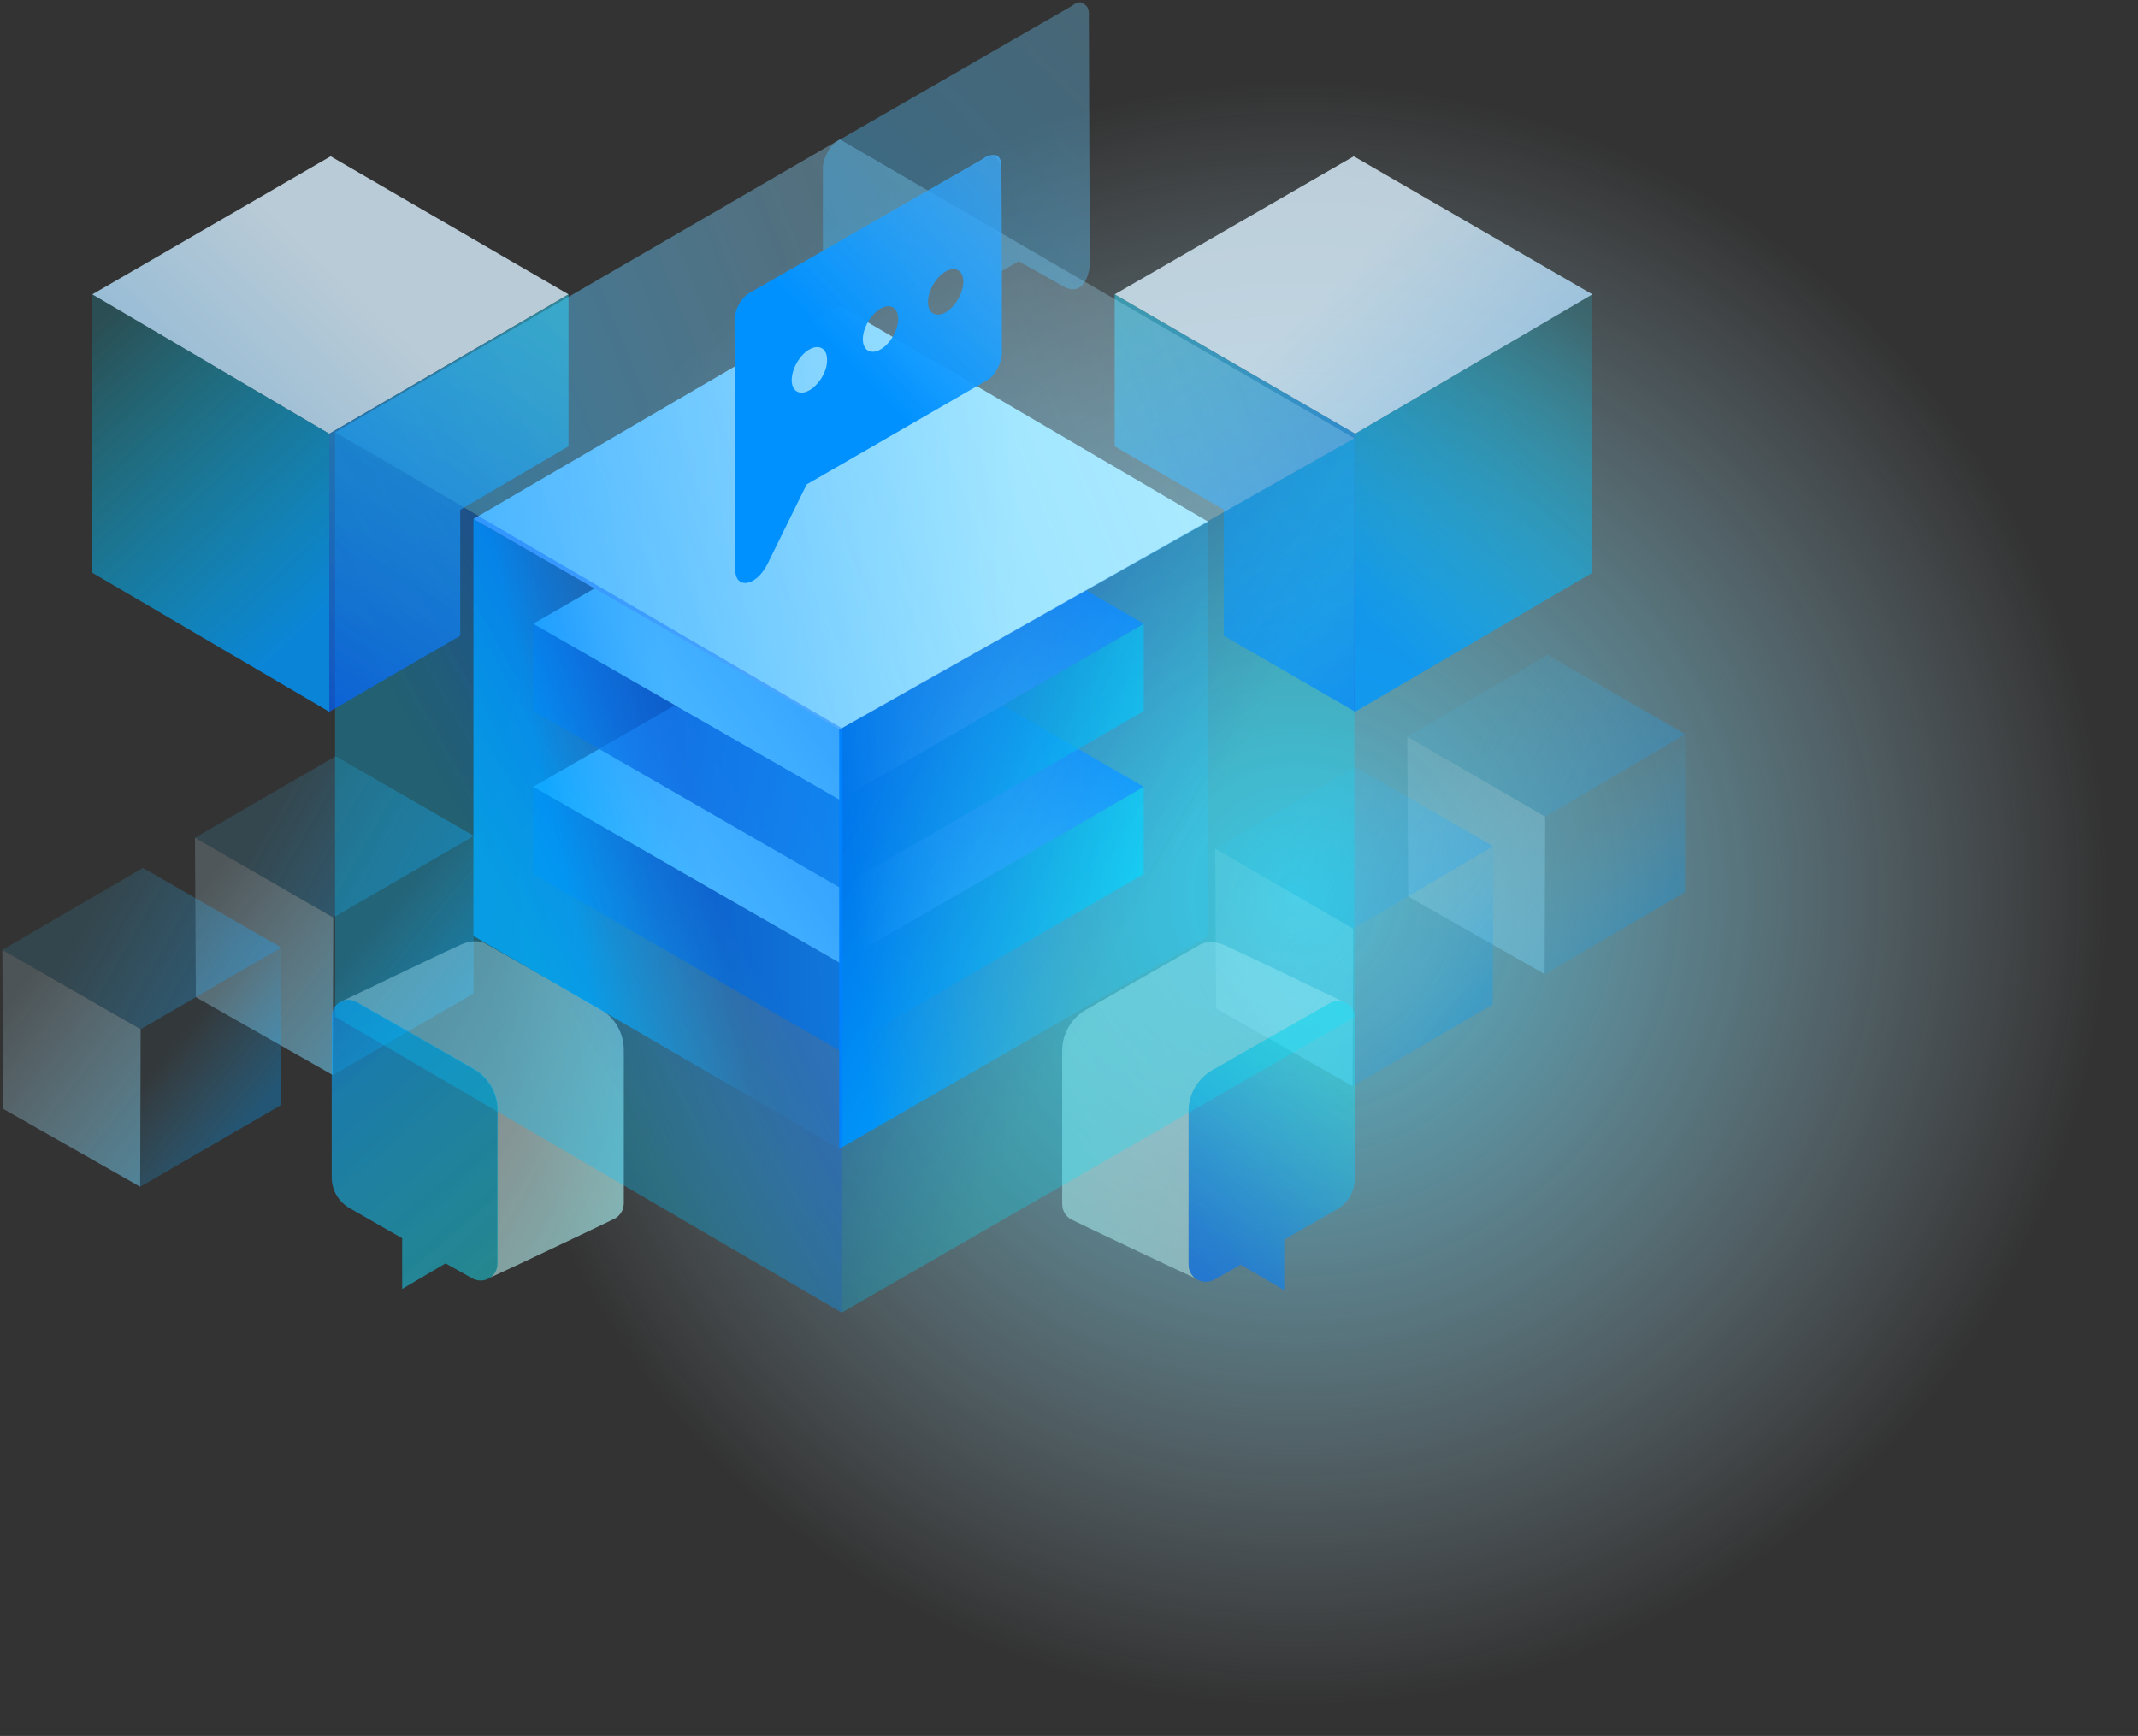 <?xml version="1.0" encoding="UTF-8"?>
<svg width="702px" height="570px" viewBox="0 0 702 570" version="1.1" xmlns="http://www.w3.org/2000/svg" xmlns:xlink="http://www.w3.org/1999/xlink">
    <rect x="0" y="0" width="702" height="570" fill="#333333" stroke="none"/>
    <title>fact_checkers</title>
    <defs>
        <radialGradient cx="50%" cy="50.078%" fx="50%" fy="50.078%" r="47.798%" gradientTransform="translate(0.5,0.501),scale(1,0.998),rotate(90),translate(-0.5,-0.501)" id="radialGradient-1">
            <stop stop-color="#58DFFF" offset="0%"></stop>
            <stop stop-color="#D0EEFF" stop-opacity="0" offset="100%"></stop>
        </radialGradient>
        <linearGradient x1="92.971%" y1="108.315%" x2="20.689%" y2="10.691%" id="linearGradient-2">
            <stop stop-color="#6CD5FF" offset="0%"></stop>
            <stop stop-color="#95E1FF" stop-opacity="0.746" offset="39.01%"></stop>
            <stop stop-color="#B9ECFF" stop-opacity="0.488" offset="78.77%"></stop>
            <stop stop-color="#C7F0FF" stop-opacity="0.35" offset="100%"></stop>
        </linearGradient>
        <linearGradient x1="69.697%" y1="78.17%" x2="33.092%" y2="25.874%" id="linearGradient-3">
            <stop stop-color="#00A0FF" stop-opacity="0.8" offset="0%"></stop>
            <stop stop-color="#0CA6FF" stop-opacity="0.661" offset="17.68%"></stop>
            <stop stop-color="#26B3FF" stop-opacity="0.311" offset="62.3%"></stop>
            <stop stop-color="#2FB8FF" stop-opacity="0.1" offset="89.14%"></stop>
        </linearGradient>
        <linearGradient x1="140.272%" y1="80.196%" x2="26.32%" y2="42.014%" id="linearGradient-4">
            <stop stop-color="#008FFF" offset="0%"></stop>
            <stop stop-color="#39C5FF" stop-opacity="0.25" offset="100%"></stop>
        </linearGradient>
        <linearGradient x1="92.976%" y1="108.348%" x2="20.693%" y2="10.725%" id="linearGradient-5">
            <stop stop-color="#6CD5FF" offset="0%"></stop>
            <stop stop-color="#95E1FF" stop-opacity="0.746" offset="39.01%"></stop>
            <stop stop-color="#B9ECFF" stop-opacity="0.488" offset="78.77%"></stop>
            <stop stop-color="#C7F0FF" stop-opacity="0.35" offset="100%"></stop>
        </linearGradient>
        <linearGradient x1="69.701%" y1="78.203%" x2="33.097%" y2="25.907%" id="linearGradient-6">
            <stop stop-color="#00A0FF" stop-opacity="0.8" offset="0%"></stop>
            <stop stop-color="#0CA6FF" stop-opacity="0.661" offset="17.68%"></stop>
            <stop stop-color="#26B3FF" stop-opacity="0.311" offset="62.3%"></stop>
            <stop stop-color="#2FB8FF" stop-opacity="0.1" offset="89.14%"></stop>
        </linearGradient>
        <linearGradient x1="140.279%" y1="80.212%" x2="26.327%" y2="42.031%" id="linearGradient-7">
            <stop stop-color="#008FFF" offset="0%"></stop>
            <stop stop-color="#39C5FF" stop-opacity="0.25" offset="100%"></stop>
        </linearGradient>
        <linearGradient x1="93.33%" y1="108.218%" x2="20.443%" y2="10.785%" id="linearGradient-8">
            <stop stop-color="#6CD5FF" offset="0%"></stop>
            <stop stop-color="#95E1FF" stop-opacity="0.746" offset="39.01%"></stop>
            <stop stop-color="#B9ECFF" stop-opacity="0.488" offset="78.77%"></stop>
            <stop stop-color="#C7F0FF" stop-opacity="0.35" offset="100%"></stop>
        </linearGradient>
        <linearGradient x1="69.939%" y1="78.09%" x2="32.883%" y2="25.794%" id="linearGradient-9">
            <stop stop-color="#00A0FF" stop-opacity="0.8" offset="0%"></stop>
            <stop stop-color="#0CA6FF" stop-opacity="0.661" offset="17.68%"></stop>
            <stop stop-color="#26B3FF" stop-opacity="0.311" offset="62.3%"></stop>
            <stop stop-color="#2FB8FF" stop-opacity="0.1" offset="89.14%"></stop>
        </linearGradient>
        <linearGradient x1="140.271%" y1="79.885%" x2="26.319%" y2="42.168%" id="linearGradient-10">
            <stop stop-color="#008FFF" offset="0%"></stop>
            <stop stop-color="#39C5FF" stop-opacity="0.25" offset="100%"></stop>
        </linearGradient>
        <linearGradient x1="93.504%" y1="108.268%" x2="20.331%" y2="10.645%" id="linearGradient-11">
            <stop stop-color="#6CD5FF" offset="0%"></stop>
            <stop stop-color="#95E1FF" stop-opacity="0.746" offset="39.01%"></stop>
            <stop stop-color="#B9ECFF" stop-opacity="0.488" offset="78.77%"></stop>
            <stop stop-color="#C7F0FF" stop-opacity="0.35" offset="100%"></stop>
        </linearGradient>
        <linearGradient x1="69.943%" y1="78.123%" x2="32.887%" y2="25.828%" id="linearGradient-12">
            <stop stop-color="#00A0FF" stop-opacity="0.8" offset="0%"></stop>
            <stop stop-color="#0CA6FF" stop-opacity="0.661" offset="17.68%"></stop>
            <stop stop-color="#26B3FF" stop-opacity="0.311" offset="62.3%"></stop>
            <stop stop-color="#2FB8FF" stop-opacity="0.1" offset="89.14%"></stop>
        </linearGradient>
        <linearGradient x1="140.278%" y1="79.901%" x2="26.325%" y2="42.184%" id="linearGradient-13">
            <stop stop-color="#008FFF" offset="0%"></stop>
            <stop stop-color="#39C5FF" stop-opacity="0.25" offset="100%"></stop>
        </linearGradient>
        <linearGradient x1="-40.327%" y1="111.197%" x2="73.892%" y2="32.8%" id="linearGradient-14">
            <stop stop-color="#7CFFFF" offset="0%"></stop>
            <stop stop-color="#A1FFFF" stop-opacity="0.869" offset="26.18%"></stop>
            <stop stop-color="#E5FFFF" stop-opacity="0.618" offset="76.41%"></stop>
            <stop stop-color="#FFFFFF" stop-opacity="0.5" offset="100%"></stop>
        </linearGradient>
        <linearGradient x1="21.957%" y1="109.377%" x2="66.533%" y2="17.634%" id="linearGradient-15">
            <stop stop-color="#0074FF" offset="6.618%"></stop>
            <stop stop-color="#027FFF" stop-opacity="0.939" offset="20.93%"></stop>
            <stop stop-color="#069DFF" stop-opacity="0.83" offset="46.3%"></stop>
            <stop stop-color="#0ECEFF" stop-opacity="0.688" offset="79.53%"></stop>
            <stop stop-color="#13EFFF" stop-opacity="0.6" offset="100%"></stop>
        </linearGradient>
        <linearGradient x1="140.346%" y1="111.104%" x2="26.127%" y2="32.707%" id="linearGradient-16">
            <stop stop-color="#7CFFFF" offset="0%"></stop>
            <stop stop-color="#A1FFFF" stop-opacity="0.869" offset="26.18%"></stop>
            <stop stop-color="#E5FFFF" stop-opacity="0.618" offset="76.41%"></stop>
            <stop stop-color="#FFFFFF" stop-opacity="0.5" offset="100%"></stop>
        </linearGradient>
        <linearGradient x1="77.979%" y1="109.432%" x2="-26.127%" y2="-104.779%" id="linearGradient-17">
            <stop stop-color="#13EFFF" stop-opacity="0.6" offset="0%"></stop>
            <stop stop-color="#0ECEFF" stop-opacity="0.688" offset="20.47%"></stop>
            <stop stop-color="#069DFF" stop-opacity="0.83" offset="53.7%"></stop>
            <stop stop-color="#027FFF" stop-opacity="0.939" offset="79.07%"></stop>
            <stop stop-color="#0074FF" offset="93.38%"></stop>
        </linearGradient>
        <linearGradient x1="-0.003%" y1="49.982%" x2="99.977%" y2="49.982%" id="linearGradient-18">
            <stop stop-color="#003AB3" offset="18.5%"></stop>
            <stop stop-color="#00DAFF" offset="100%"></stop>
        </linearGradient>
        <linearGradient x1="7.641%" y1="66.957%" x2="117.854%" y2="22.819%" id="linearGradient-19">
            <stop stop-color="#85EEFF" offset="10.19%"></stop>
            <stop stop-color="#0065FF" offset="92.99%"></stop>
        </linearGradient>
        <linearGradient x1="-0.003%" y1="49.927%" x2="99.977%" y2="49.927%" id="linearGradient-20">
            <stop stop-color="#003AB3" offset="18.5%"></stop>
            <stop stop-color="#00DAFF" offset="100%"></stop>
        </linearGradient>
        <linearGradient x1="7.641%" y1="66.987%" x2="117.854%" y2="22.791%" id="linearGradient-21">
            <stop stop-color="#85EEFF" offset="10.19%"></stop>
            <stop stop-color="#0065FF" offset="92.99%"></stop>
        </linearGradient>
        <linearGradient x1="25.675%" y1="59.153%" x2="70.926%" y2="42.127%" id="linearGradient-22">
            <stop stop-color="#00A0FF" offset="0%"></stop>
            <stop stop-color="#0CA6FF" stop-opacity="0.822" offset="15.2%"></stop>
            <stop stop-color="#26B3FF" stop-opacity="0.371" offset="53.56%"></stop>
            <stop stop-color="#2FB8FF" stop-opacity="0.1" offset="76.64%"></stop>
        </linearGradient>
        <linearGradient x1="2.669%" y1="56.755%" x2="62.435%" y2="48.234%" id="linearGradient-23">
            <stop stop-color="#008FFF" offset="0%"></stop>
            <stop stop-color="#39C5FF" stop-opacity="0.25" offset="100%"></stop>
        </linearGradient>
        <linearGradient x1="-74.704%" y1="50.762%" x2="127.438%" y2="49.545%" id="linearGradient-24">
            <stop stop-color="#0072FF" offset="0%"></stop>
            <stop stop-color="#A8EBFF" offset="73.62%"></stop>
        </linearGradient>
        <linearGradient x1="14.85%" y1="28.397%" x2="280.005%" y2="190.623%" id="linearGradient-25">
            <stop stop-color="#DBF1FF" offset="11.48%"></stop>
            <stop stop-color="#0092FF" offset="95.46%"></stop>
        </linearGradient>
        <linearGradient x1="30.902%" y1="-13.254%" x2="122.94%" y2="231.852%" id="linearGradient-26">
            <stop stop-color="#30DCFF" stop-opacity="0.7" offset="0%"></stop>
            <stop stop-color="#005BFF" offset="52.17%"></stop>
        </linearGradient>
        <linearGradient x1="77.606%" y1="-3.133%" x2="29.191%" y2="90.152%" id="linearGradient-27">
            <stop stop-color="#00DCFF" stop-opacity="0.2" offset="0%"></stop>
            <stop stop-color="#00CFFF" stop-opacity="0.414" offset="26.77%"></stop>
            <stop stop-color="#00ACFF" stop-opacity="0.812" offset="76.46%"></stop>
            <stop stop-color="#0099FF" offset="100%"></stop>
        </linearGradient>
        <linearGradient x1="-25.737%" y1="67.453%" x2="101.154%" y2="38.068%" id="linearGradient-28">
            <stop stop-color="#00A3FF" offset="0%"></stop>
            <stop stop-color="#23B0FF" stop-opacity="0.899" offset="15.47%"></stop>
            <stop stop-color="#7AD2FF" stop-opacity="0.63" offset="56.84%"></stop>
            <stop stop-color="#B2E8FF" stop-opacity="0.441" offset="85.96%"></stop>
            <stop stop-color="#C7F0FF" stop-opacity="0.35" offset="100%"></stop>
        </linearGradient>
        <linearGradient x1="34.686%" y1="64.916%" x2="64.523%" y2="35.87%" id="linearGradient-29">
            <stop stop-color="#00C3FF" stop-opacity="0.7" offset="19.03%"></stop>
            <stop stop-color="#00B8FF" stop-opacity="0.734" offset="26.98%"></stop>
            <stop stop-color="#0085FF" stop-opacity="0.912" offset="68.49%"></stop>
            <stop stop-color="#0071FF" offset="88.86%"></stop>
        </linearGradient>
        <linearGradient x1="13.914%" y1="14.476%" x2="59.35%" y2="59.189%" id="linearGradient-30">
            <stop stop-color="#0057D2" offset="15.83%"></stop>
            <stop stop-color="#0060D5" stop-opacity="0.948" offset="26.28%"></stop>
            <stop stop-color="#0079DD" stop-opacity="0.862" offset="43.51%"></stop>
            <stop stop-color="#00A2EA" stop-opacity="0.753" offset="65.4%"></stop>
            <stop stop-color="#00DAFB" stop-opacity="0.626" offset="90.83%"></stop>
            <stop stop-color="#00E6FF" stop-opacity="0.6" offset="96.05%"></stop>
        </linearGradient>
        <linearGradient x1="85.215%" y1="28.264%" x2="-179.94%" y2="191.486%" id="linearGradient-31">
            <stop stop-color="#DBF1FF" offset="11.48%"></stop>
            <stop stop-color="#0092FF" offset="95.46%"></stop>
        </linearGradient>
        <linearGradient x1="68.955%" y1="-13.254%" x2="-22.344%" y2="231.852%" id="linearGradient-32">
            <stop stop-color="#30DCFF" stop-opacity="0.7" offset="0%"></stop>
            <stop stop-color="#005BFF" offset="52.17%"></stop>
        </linearGradient>
        <linearGradient x1="22.52%" y1="-3.133%" x2="70.734%" y2="90.152%" id="linearGradient-33">
            <stop stop-color="#00DCFF" stop-opacity="0.2" offset="0%"></stop>
            <stop stop-color="#00CFFF" stop-opacity="0.414" offset="26.77%"></stop>
            <stop stop-color="#00ACFF" stop-opacity="0.812" offset="76.46%"></stop>
            <stop stop-color="#0099FF" offset="100%"></stop>
        </linearGradient>
        <linearGradient x1="-95.545%" y1="224.926%" x2="293.89%" y2="-178.062%" id="linearGradient-34">
            <stop stop-color="#00A3FF" offset="0%"></stop>
            <stop stop-color="#23B0FF" stop-opacity="0.899" offset="15.47%"></stop>
            <stop stop-color="#7AD2FF" stop-opacity="0.63" offset="56.84%"></stop>
            <stop stop-color="#B2E8FF" stop-opacity="0.441" offset="85.96%"></stop>
            <stop stop-color="#C7F0FF" stop-opacity="0.35" offset="100%"></stop>
        </linearGradient>
        <linearGradient x1="-0.039%" y1="119.565%" x2="175.422%" y2="-150.662%" id="linearGradient-35">
            <stop stop-color="#0091FF" offset="25.65%"></stop>
            <stop stop-color="#23A2FF" stop-opacity="0.899" offset="37.15%"></stop>
            <stop stop-color="#7ACBFF" stop-opacity="0.63" offset="67.91%"></stop>
            <stop stop-color="#B2E6FF" stop-opacity="0.441" offset="89.56%"></stop>
            <stop stop-color="#C7F0FF" stop-opacity="0.35" offset="100%"></stop>
        </linearGradient>
    </defs>
    <g id="Desktop" stroke="none" stroke-width="1" fill="none" fill-rule="evenodd">
        <g id="Home_1440" transform="translate(-725, -6074)">
            <g id="Features-2" transform="translate(-1, 2647)">
                <g id="--Fact-Checkers" transform="translate(167, 3427)">
                    <g id="fact_checkers" transform="translate(559, 0)">
                        <ellipse id="Oval-Copy-2" fill="url(#radialGradient-1)" opacity="0.797" cx="425.5" cy="293" rx="276.5" ry="277"></ellipse>
                        <g id="FactCheckers" fill-rule="nonzero">
                            <g id="Group" transform="translate(399, 215)">
                                <g opacity="0.4" transform="translate(62.304, 0)" id="Path">
                                    <g transform="translate(0, 25.949)">
                                        <polygon fill="url(#linearGradient-2)" points="1.064 53.424 45.892 78.915 46.044 27.17 0.76 0.916"></polygon>
                                        <polygon fill="url(#linearGradient-3)" opacity="0.8" points="92.088 0.153 91.936 52.051 45.892 78.915 46.044 27.17"></polygon>
                                    </g>
                                    <polygon fill="url(#linearGradient-4)" points="92.088 26.102 46.804 0 0.76 26.865 46.044 53.119"></polygon>
                                </g>
                                <g opacity="0.45" transform="translate(0, 36.634)" id="Path">
                                    <g transform="translate(0, 25.949)">
                                        <polygon fill="url(#linearGradient-5)" points="0.304 53.577 45.132 79.068 45.284 27.323 0 1.068"></polygon>
                                        <polygon fill="url(#linearGradient-6)" opacity="0.8" points="91.328 0.305 91.176 52.203 45.132 79.068 45.284 27.323"></polygon>
                                    </g>
                                    <polygon fill="url(#linearGradient-7)" points="91.328 26.254 46.044 0.153 0 27.017 45.284 53.272"></polygon>
                                </g>
                            </g>
                            <g id="Group" transform="translate(0, 248)">
                                <g opacity="0.55" transform="translate(64.019, 0)" id="Path">
                                    <g transform="translate(0, 25.87)">
                                        <polygon fill="url(#linearGradient-8)" points="0.305 53.565 45.271 79.131 45.423 27.391 0 1.217"></polygon>
                                        <polygon fill="url(#linearGradient-9)" opacity="0.8" points="91.609 0.609 91.456 52.348 45.271 79.131 45.423 27.391"></polygon>
                                    </g>
                                    <polygon fill="url(#linearGradient-10)" points="91.609 26.478 46.185 0.304 0 27.087 45.423 53.261"></polygon>
                                </g>
                                <g opacity="0.5" transform="translate(0, 36.522)" id="Path">
                                    <g transform="translate(0, 25.87)">
                                        <polygon fill="url(#linearGradient-11)" points="1.067 53.718 46.033 79.283 46.185 27.544 0.762 1.522"></polygon>
                                        <polygon fill="url(#linearGradient-12)" opacity="0.8" points="92.371 0.761 92.218 52.5 46.033 79.283 46.185 27.544"></polygon>
                                    </g>
                                    <polygon fill="url(#linearGradient-13)" points="92.371 26.631 46.948 0.457 0.762 27.391 46.185 53.413"></polygon>
                                </g>
                            </g>
                            <g id="Group" opacity="0.6" transform="translate(348, 309)">
                                <g fill="url(#linearGradient-14)" id="Path">
                                    <path d="M42.281,106.273 L42.281,55.885 C42.281,50.235 45.345,45.044 50.247,42.296 L88.545,20.461 C90.077,19.544 91.762,19.544 93.294,20.003 C88.851,18.018 55.302,1.68 53.311,1.069 C51.319,0.305 48.102,-0.153 45.958,1.222 L8.732,22.446 C3.83,25.194 0.766,30.386 0.766,36.035 L0.766,86.423 C0.766,88.561 1.991,90.393 3.523,91.309 C4.902,92.073 40.29,108.869 44.426,110.701 C43.2,109.632 42.281,108.106 42.281,106.273 Z"></path>
                                </g>
                                <path d="M88.545,20.461 L50.247,42.296 C45.345,45.044 42.281,50.235 42.281,55.885 L42.281,106.273 C42.281,110.549 46.877,113.297 50.707,111.159 L59.439,106.273 L73.685,114.671 L73.685,98.028 L90.996,88.103 C94.673,85.965 96.817,82.148 96.817,78.025 L96.817,25.194 C96.971,20.919 92.222,18.323 88.545,20.461 Z" id="Path" fill="url(#linearGradient-15)"></path>
                            </g>
                            <g id="Group" opacity="0.74" transform="translate(108, 309)">
                                <g transform="translate(4.107, 0)" fill="url(#linearGradient-16)" id="Path">
                                    <path d="M51.196,105.991 L51.196,55.603 C51.196,49.953 48.132,44.762 43.23,42.014 L4.931,20.179 C3.4,19.262 1.714,19.262 0.183,19.721 C4.625,17.736 38.174,1.398 40.166,0.787 C42.157,0.023 45.374,-0.435 47.519,0.94 L84.745,22.164 C89.647,24.912 92.711,30.104 92.711,35.753 L92.711,86.141 C92.711,88.279 91.485,90.111 89.953,91.027 C88.574,91.791 53.187,108.587 49.051,110.419 C50.43,109.198 51.196,107.671 51.196,105.991 Z"></path>
                                </g>
                                <path d="M9.192,20.026 L47.49,41.861 C52.392,44.609 55.456,49.801 55.456,55.45 L55.456,105.839 C55.456,110.114 50.86,112.862 47.03,110.725 L38.298,105.839 L24.051,114.237 L24.051,97.593 L6.74,87.668 C3.064,85.531 0.919,81.713 0.919,77.591 L0.919,24.912 C0.766,20.637 5.362,17.888 9.192,20.026 Z" id="Path" fill="url(#linearGradient-17)"></path>
                            </g>
                            <g id="Group" transform="translate(155, 100)">
                                <polygon id="Path" fill="url(#linearGradient-18)" opacity="0.7" points="120.696 216.126 20.091 158.346 20.091 187.008 120.696 244.94 220.54 187.008 220.54 158.346"></polygon>
                                <polygon id="Path" fill="url(#linearGradient-19)" points="120.543 100.566 20.091 158.346 120.696 216.126 220.54 158.346"></polygon>
                                <polygon id="Path" fill="url(#linearGradient-20)" opacity="0.7" points="120.696 162.592 20.091 104.812 20.091 133.475 120.696 191.406 220.54 133.475 220.54 104.812"></polygon>
                                <polygon id="Path" fill="url(#linearGradient-21)" points="120.543 46.881 20.091 104.812 120.696 162.592 220.54 104.812"></polygon>
                                <polygon id="Path" fill="url(#linearGradient-22)" opacity="0.8" points="120.696 277.242 0.457 207.33 0.457 70.387 120.696 139.541"></polygon>
                                <polygon id="Path" fill="url(#linearGradient-23)" points="120.543 277.242 241.696 207.481 241.696 71.297 120.543 139.541"></polygon>
                                <polygon id="Path" fill="url(#linearGradient-24)" points="120.543 0.324 0.457 70.387 120.696 139.541 241.696 71.297"></polygon>
                            </g>
                            <g id="Group" opacity="0.8" transform="translate(366, 51)">
                                <polygon id="Path" fill="url(#linearGradient-25)" points="78.5 0.329 156.848 45.655 78.957 91.436 0 45.655"></polygon>
                                <polygon id="Path" fill="url(#linearGradient-26)" opacity="0.9" points="35.82 116.381 0 95.543 0 45.655 78.957 91.436 78.957 182.696 35.82 157.752"></polygon>
                                <polygon id="Path" fill="url(#linearGradient-27)" points="156.848 45.655 156.848 137.066 78.957 182.696 78.957 91.436"></polygon>
                            </g>
                            <g id="Group" opacity="0.63" transform="translate(110, 45)">
                                <g id="Path">
                                    <polygon fill="url(#linearGradient-28)" points="165.763 0.76 0.024 96.956 166.372 194.064 334.696 98.931"></polygon>
                                    <polygon fill="url(#linearGradient-29)" opacity="0.7" points="166.372 386 0.024 288.892 0.024 96.956 166.372 194.064"></polygon>
                                </g>
                                <polygon id="Path" fill="url(#linearGradient-30)" opacity="0.7" points="166.372 386 334.696 289.044 334.696 98.931 166.372 194.064"></polygon>
                            </g>
                            <g id="Group" opacity="0.8" transform="translate(30, 51)">
                                <polygon id="Path" fill="url(#linearGradient-31)" points="156.672 45.655 78.108 91.436 0.304 45.655 78.564 0.329"></polygon>
                                <polygon id="Path" fill="url(#linearGradient-32)" opacity="0.9" points="121.113 157.752 78.108 182.696 78.108 91.436 156.672 45.655 156.672 95.543 121.113 116.381"></polygon>
                                <polygon id="Path" fill="url(#linearGradient-33)" points="78.108 91.436 78.108 182.696 0.304 137.066 0.304 45.655"></polygon>
                            </g>
                            <g id="Group" transform="translate(241, 0)">
                                <path d="M111.479,1.524 C111.327,1.676 111.021,1.829 110.869,1.981 L34.987,45.714 C34.835,45.867 34.529,45.867 34.377,46.019 C33.003,46.781 31.629,48.152 30.712,49.981 C29.644,51.962 29.033,54.095 29.186,55.771 L29.186,82.59 L81.707,52.419 C81.86,52.267 82.165,52.114 82.318,51.962 C83.692,51.2 85.066,51.048 85.982,51.657 C86.898,52.267 87.509,53.486 87.509,55.01 C87.509,55.162 87.509,55.467 87.509,55.771 L87.662,89.143 L93.463,85.79 L108.426,94.171 C114.533,97.371 116.823,90.362 116.823,86.4 L116.518,5.486 C116.671,3.505 116.213,1.981 114.991,1.371 C114.228,0.457 112.854,0.61 111.479,1.524" id="Path" fill="url(#linearGradient-34)" opacity="0.5"></path>
                                <path d="M24.758,128.152 C21.552,129.981 18.956,128.457 18.956,124.8 C18.956,121.143 21.552,116.571 24.758,114.743 C27.964,112.914 30.56,114.438 30.56,118.095 C30.712,121.752 27.964,126.324 24.758,128.152 M48.118,114.743 C44.912,116.571 42.316,115.048 42.316,111.39 C42.316,107.733 44.912,103.162 48.118,101.333 C51.324,99.505 53.92,101.029 53.92,104.686 C53.92,108.343 51.324,112.914 48.118,114.743 M69.493,102.552 C66.287,104.381 63.691,102.857 63.691,99.2 C63.691,95.543 66.287,90.971 69.493,89.143 C72.699,87.314 75.295,88.838 75.295,92.495 C75.295,96.152 72.699,100.724 69.493,102.552 M82.471,51.657 C82.318,51.81 82.013,51.962 81.86,52.114 L29.338,82.286 L5.979,95.695 C5.826,95.848 5.521,95.848 5.368,96 C3.994,96.762 2.62,98.133 1.704,99.81 C0.635,101.79 0.024,103.924 0.177,105.6 L0.482,186.514 C0.177,189.714 1.704,191.695 4.146,191.39 C4.91,191.238 5.521,191.086 6.284,190.629 C8.116,189.562 9.796,187.581 11.017,185.143 L23.842,159.086 L82.165,125.41 C82.318,125.257 82.623,125.257 82.776,125.105 C84.15,124.343 85.524,122.971 86.44,121.143 C87.509,119.162 88.12,117.029 87.967,115.352 L87.967,88.533 L87.814,55.162 C87.814,54.857 87.814,54.705 87.814,54.4 C87.814,52.876 87.204,51.505 86.287,51.048 C85.066,50.743 83.692,50.895 82.471,51.657" id="Shape" fill="url(#linearGradient-35)"></path>
                            </g>
                        </g>
                    </g>
                </g>
            </g>
        </g>
    </g>
</svg>